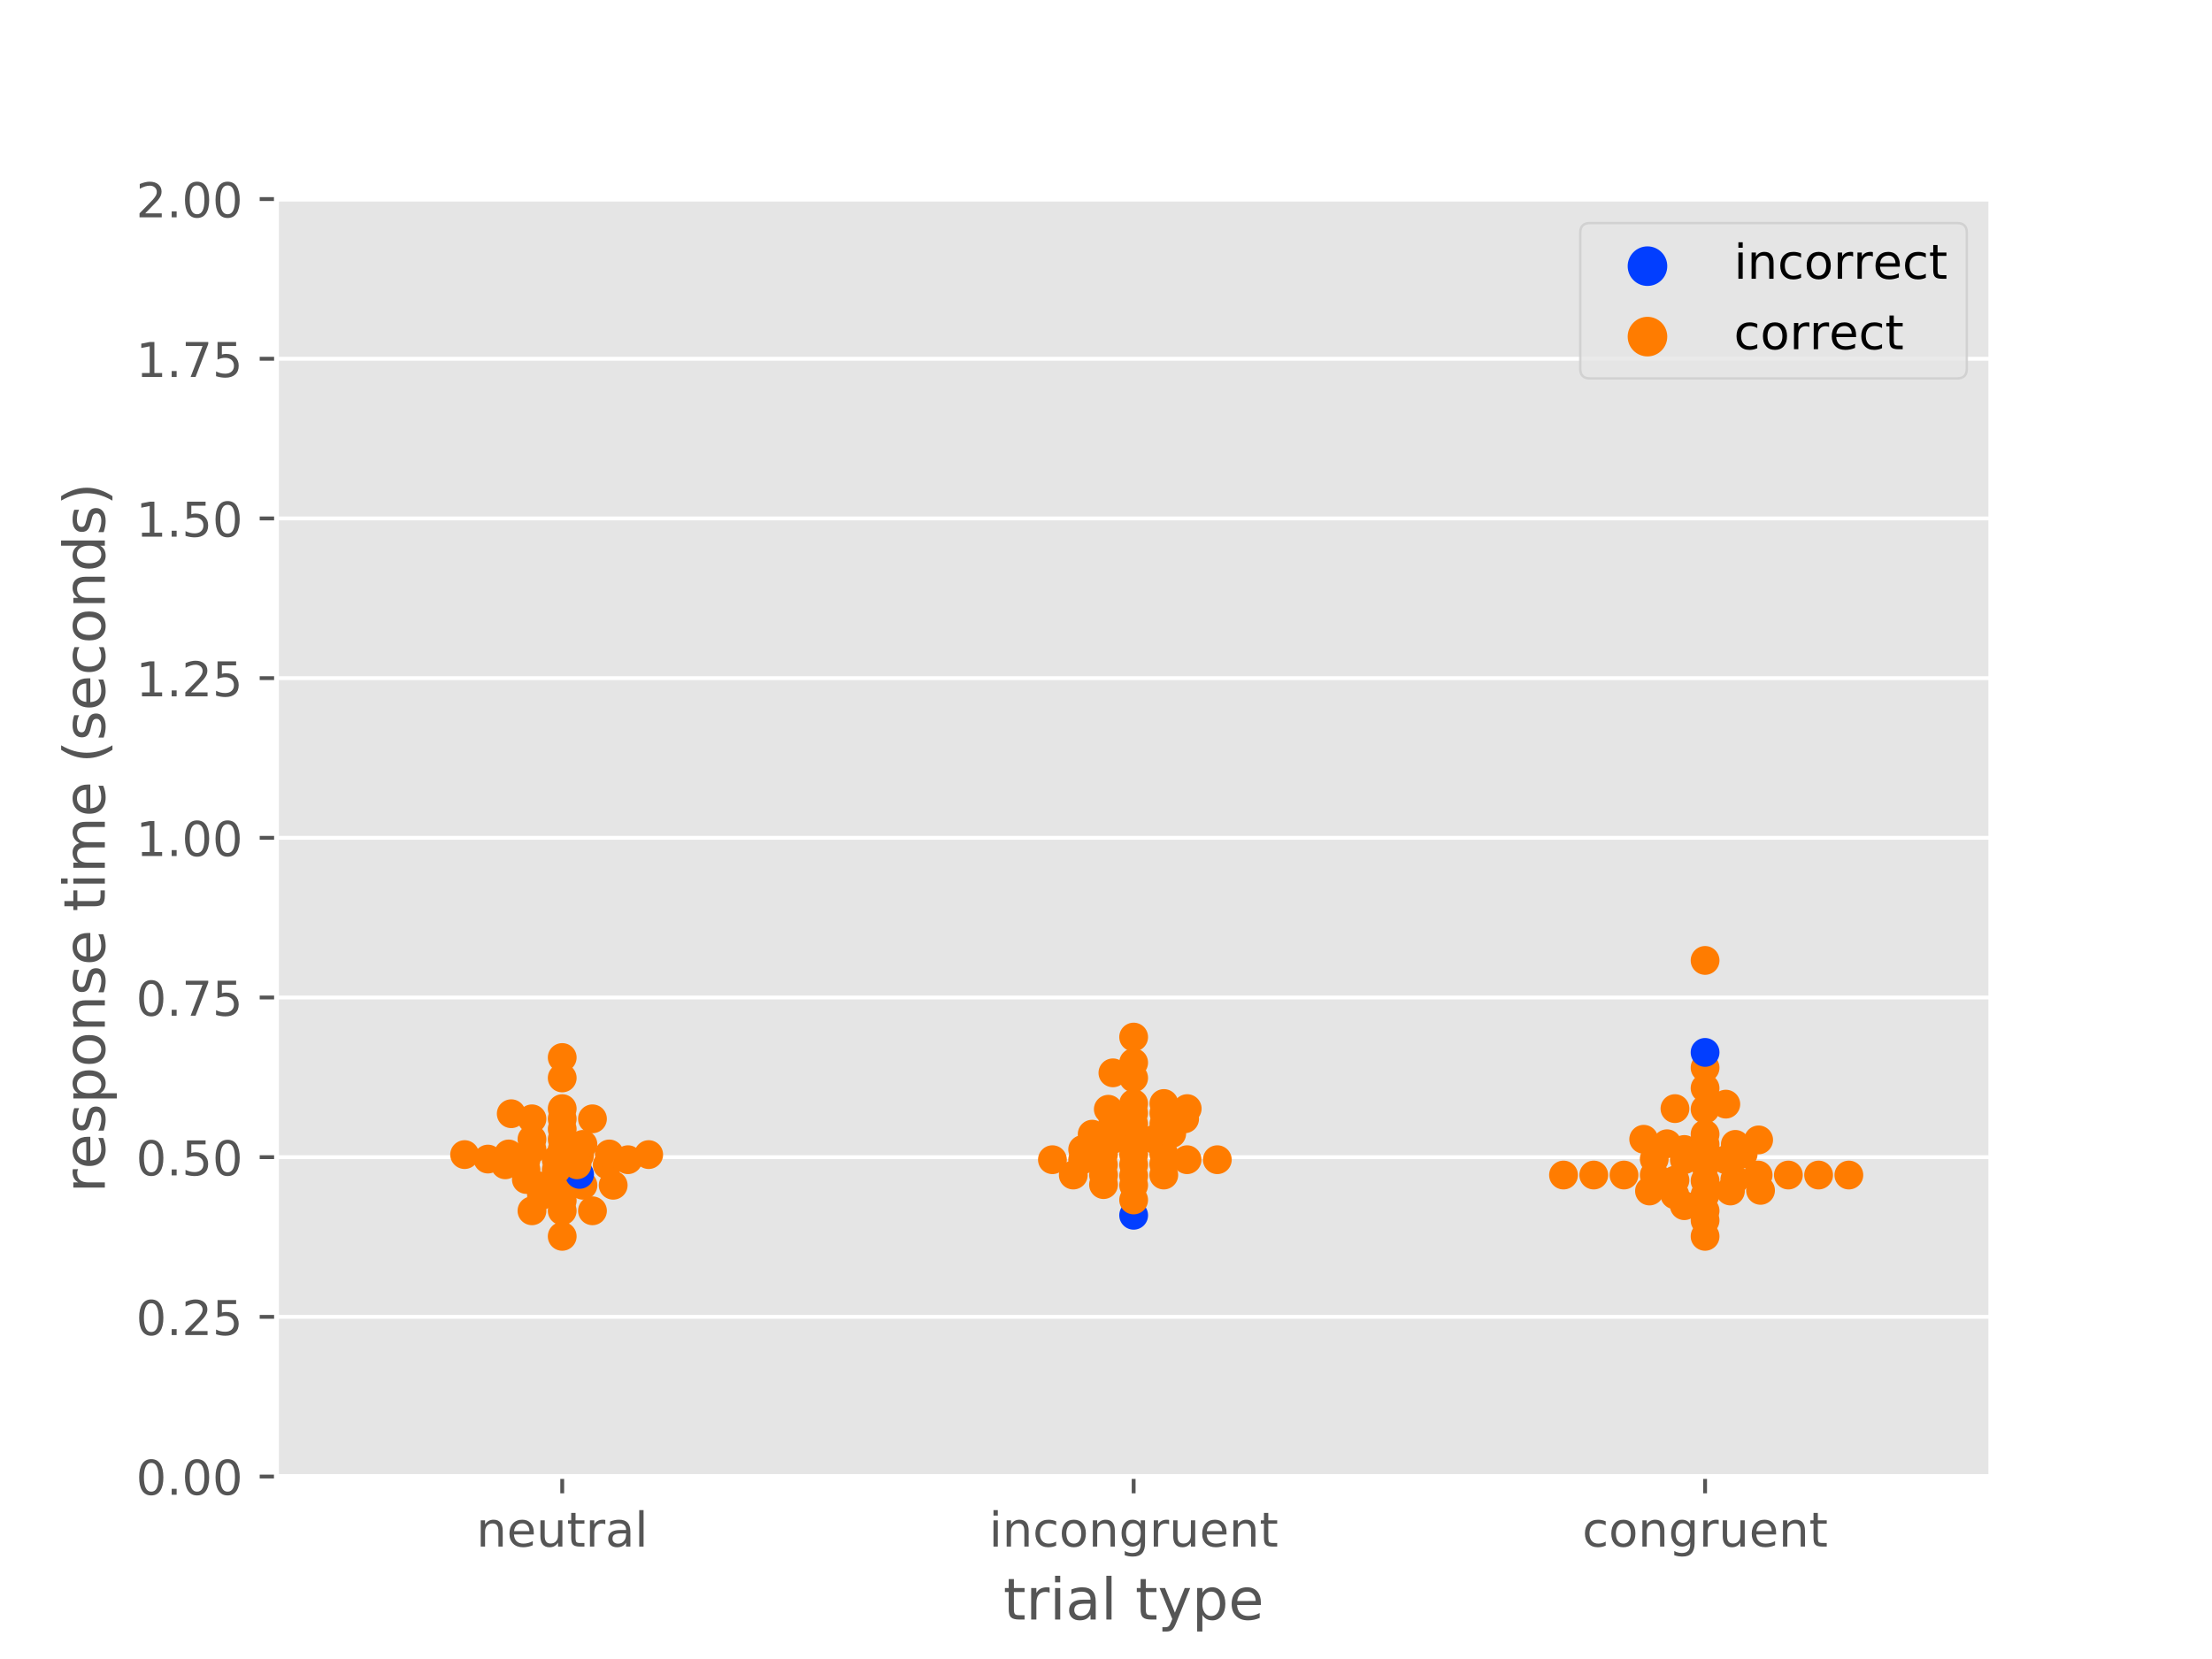 <?xml version="1.0" encoding="utf-8" standalone="no"?>
<!DOCTYPE svg PUBLIC "-//W3C//DTD SVG 1.1//EN"
  "http://www.w3.org/Graphics/SVG/1.1/DTD/svg11.dtd">
<!-- Created with matplotlib (https://matplotlib.org/) -->
<svg height="345.6pt" version="1.1" viewBox="0 0 460.8 345.6" width="460.8pt" xmlns="http://www.w3.org/2000/svg" xmlns:xlink="http://www.w3.org/1999/xlink">
 <defs>
  <style type="text/css">
*{stroke-linecap:butt;stroke-linejoin:round;}
  </style>
 </defs>
 <g id="figure_1">
  <g id="patch_1">
   <path d="M 0 345.6 
L 460.8 345.6 
L 460.8 0 
L 0 0 
z
" style="fill:#ffffff;"/>
  </g>
  <g id="axes_1">
   <g id="patch_2">
    <path d="M 57.6 307.584 
L 414.72 307.584 
L 414.72 41.472 
L 57.6 41.472 
z
" style="fill:#e5e5e5;"/>
   </g>
   <g id="matplotlib.axis_1">
    <g id="xtick_1">
     <g id="line2d_1">
      <defs>
       <path d="M 0 0 
L 0 3.5 
" id="m0bc8330833" style="stroke:#555555;stroke-width:0.8;"/>
      </defs>
      <g>
       <use style="fill:#555555;stroke:#555555;stroke-width:0.8;" x="117.12" xlink:href="#m0bc8330833" y="307.584"/>
      </g>
     </g>
     <g id="text_1">
      <!-- neutral -->
      <defs>
       <path d="M 54.891 33.016 
L 54.891 0 
L 45.906 0 
L 45.906 32.719 
Q 45.906 40.484 42.875 44.328 
Q 39.844 48.188 33.797 48.188 
Q 26.516 48.188 22.312 43.547 
Q 18.109 38.922 18.109 30.906 
L 18.109 0 
L 9.078 0 
L 9.078 54.688 
L 18.109 54.688 
L 18.109 46.188 
Q 21.344 51.125 25.703 53.562 
Q 30.078 56 35.797 56 
Q 45.219 56 50.047 50.172 
Q 54.891 44.344 54.891 33.016 
z
" id="DejaVuSans-110"/>
       <path d="M 56.203 29.594 
L 56.203 25.203 
L 14.891 25.203 
Q 15.484 15.922 20.484 11.062 
Q 25.484 6.203 34.422 6.203 
Q 39.594 6.203 44.453 7.469 
Q 49.312 8.734 54.109 11.281 
L 54.109 2.781 
Q 49.266 0.734 44.188 -0.344 
Q 39.109 -1.422 33.891 -1.422 
Q 20.797 -1.422 13.156 6.188 
Q 5.516 13.812 5.516 26.812 
Q 5.516 40.234 12.766 48.109 
Q 20.016 56 32.328 56 
Q 43.359 56 49.781 48.891 
Q 56.203 41.797 56.203 29.594 
z
M 47.219 32.234 
Q 47.125 39.594 43.094 43.984 
Q 39.062 48.391 32.422 48.391 
Q 24.906 48.391 20.391 44.141 
Q 15.875 39.891 15.188 32.172 
z
" id="DejaVuSans-101"/>
       <path d="M 8.5 21.578 
L 8.5 54.688 
L 17.484 54.688 
L 17.484 21.922 
Q 17.484 14.156 20.5 10.266 
Q 23.531 6.391 29.594 6.391 
Q 36.859 6.391 41.078 11.031 
Q 45.312 15.672 45.312 23.688 
L 45.312 54.688 
L 54.297 54.688 
L 54.297 0 
L 45.312 0 
L 45.312 8.406 
Q 42.047 3.422 37.719 1 
Q 33.406 -1.422 27.688 -1.422 
Q 18.266 -1.422 13.375 4.438 
Q 8.5 10.297 8.5 21.578 
z
M 31.109 56 
z
" id="DejaVuSans-117"/>
       <path d="M 18.312 70.219 
L 18.312 54.688 
L 36.812 54.688 
L 36.812 47.703 
L 18.312 47.703 
L 18.312 18.016 
Q 18.312 11.328 20.141 9.422 
Q 21.969 7.516 27.594 7.516 
L 36.812 7.516 
L 36.812 0 
L 27.594 0 
Q 17.188 0 13.234 3.875 
Q 9.281 7.766 9.281 18.016 
L 9.281 47.703 
L 2.688 47.703 
L 2.688 54.688 
L 9.281 54.688 
L 9.281 70.219 
z
" id="DejaVuSans-116"/>
       <path d="M 41.109 46.297 
Q 39.594 47.172 37.812 47.578 
Q 36.031 48 33.891 48 
Q 26.266 48 22.188 43.047 
Q 18.109 38.094 18.109 28.812 
L 18.109 0 
L 9.078 0 
L 9.078 54.688 
L 18.109 54.688 
L 18.109 46.188 
Q 20.953 51.172 25.484 53.578 
Q 30.031 56 36.531 56 
Q 37.453 56 38.578 55.875 
Q 39.703 55.766 41.062 55.516 
z
" id="DejaVuSans-114"/>
       <path d="M 34.281 27.484 
Q 23.391 27.484 19.188 25 
Q 14.984 22.516 14.984 16.5 
Q 14.984 11.719 18.141 8.906 
Q 21.297 6.109 26.703 6.109 
Q 34.188 6.109 38.703 11.406 
Q 43.219 16.703 43.219 25.484 
L 43.219 27.484 
z
M 52.203 31.203 
L 52.203 0 
L 43.219 0 
L 43.219 8.297 
Q 40.141 3.328 35.547 0.953 
Q 30.953 -1.422 24.312 -1.422 
Q 15.922 -1.422 10.953 3.297 
Q 6 8.016 6 15.922 
Q 6 25.141 12.172 29.828 
Q 18.359 34.516 30.609 34.516 
L 43.219 34.516 
L 43.219 35.406 
Q 43.219 41.609 39.141 45 
Q 35.062 48.391 27.688 48.391 
Q 23 48.391 18.547 47.266 
Q 14.109 46.141 10.016 43.891 
L 10.016 52.203 
Q 14.938 54.109 19.578 55.047 
Q 24.219 56 28.609 56 
Q 40.484 56 46.344 49.844 
Q 52.203 43.703 52.203 31.203 
z
" id="DejaVuSans-97"/>
       <path d="M 9.422 75.984 
L 18.406 75.984 
L 18.406 0 
L 9.422 0 
z
" id="DejaVuSans-108"/>
      </defs>
      <g style="fill:#555555;" transform="translate(99.237 322.182)scale(0.1 -0.1)">
       <use xlink:href="#DejaVuSans-110"/>
       <use x="63.379" xlink:href="#DejaVuSans-101"/>
       <use x="124.902" xlink:href="#DejaVuSans-117"/>
       <use x="188.281" xlink:href="#DejaVuSans-116"/>
       <use x="227.49" xlink:href="#DejaVuSans-114"/>
       <use x="268.604" xlink:href="#DejaVuSans-97"/>
       <use x="329.883" xlink:href="#DejaVuSans-108"/>
      </g>
     </g>
    </g>
    <g id="xtick_2">
     <g id="line2d_2">
      <g>
       <use style="fill:#555555;stroke:#555555;stroke-width:0.8;" x="236.16" xlink:href="#m0bc8330833" y="307.584"/>
      </g>
     </g>
     <g id="text_2">
      <!-- incongruent -->
      <defs>
       <path d="M 9.422 54.688 
L 18.406 54.688 
L 18.406 0 
L 9.422 0 
z
M 9.422 75.984 
L 18.406 75.984 
L 18.406 64.594 
L 9.422 64.594 
z
" id="DejaVuSans-105"/>
       <path d="M 48.781 52.594 
L 48.781 44.188 
Q 44.969 46.297 41.141 47.344 
Q 37.312 48.391 33.406 48.391 
Q 24.656 48.391 19.812 42.844 
Q 14.984 37.312 14.984 27.297 
Q 14.984 17.281 19.812 11.734 
Q 24.656 6.203 33.406 6.203 
Q 37.312 6.203 41.141 7.25 
Q 44.969 8.297 48.781 10.406 
L 48.781 2.094 
Q 45.016 0.344 40.984 -0.531 
Q 36.969 -1.422 32.422 -1.422 
Q 20.062 -1.422 12.781 6.344 
Q 5.516 14.109 5.516 27.297 
Q 5.516 40.672 12.859 48.328 
Q 20.219 56 33.016 56 
Q 37.156 56 41.109 55.141 
Q 45.062 54.297 48.781 52.594 
z
" id="DejaVuSans-99"/>
       <path d="M 30.609 48.391 
Q 23.391 48.391 19.188 42.75 
Q 14.984 37.109 14.984 27.297 
Q 14.984 17.484 19.156 11.844 
Q 23.344 6.203 30.609 6.203 
Q 37.797 6.203 41.984 11.859 
Q 46.188 17.531 46.188 27.297 
Q 46.188 37.016 41.984 42.703 
Q 37.797 48.391 30.609 48.391 
z
M 30.609 56 
Q 42.328 56 49.016 48.375 
Q 55.719 40.766 55.719 27.297 
Q 55.719 13.875 49.016 6.219 
Q 42.328 -1.422 30.609 -1.422 
Q 18.844 -1.422 12.172 6.219 
Q 5.516 13.875 5.516 27.297 
Q 5.516 40.766 12.172 48.375 
Q 18.844 56 30.609 56 
z
" id="DejaVuSans-111"/>
       <path d="M 45.406 27.984 
Q 45.406 37.75 41.375 43.109 
Q 37.359 48.484 30.078 48.484 
Q 22.859 48.484 18.828 43.109 
Q 14.797 37.75 14.797 27.984 
Q 14.797 18.266 18.828 12.891 
Q 22.859 7.516 30.078 7.516 
Q 37.359 7.516 41.375 12.891 
Q 45.406 18.266 45.406 27.984 
z
M 54.391 6.781 
Q 54.391 -7.172 48.188 -13.984 
Q 42 -20.797 29.203 -20.797 
Q 24.469 -20.797 20.266 -20.094 
Q 16.062 -19.391 12.109 -17.922 
L 12.109 -9.188 
Q 16.062 -11.328 19.922 -12.344 
Q 23.781 -13.375 27.781 -13.375 
Q 36.625 -13.375 41.016 -8.766 
Q 45.406 -4.156 45.406 5.172 
L 45.406 9.625 
Q 42.625 4.781 38.281 2.391 
Q 33.938 0 27.875 0 
Q 17.828 0 11.672 7.656 
Q 5.516 15.328 5.516 27.984 
Q 5.516 40.672 11.672 48.328 
Q 17.828 56 27.875 56 
Q 33.938 56 38.281 53.609 
Q 42.625 51.219 45.406 46.391 
L 45.406 54.688 
L 54.391 54.688 
z
" id="DejaVuSans-103"/>
      </defs>
      <g style="fill:#555555;" transform="translate(206.021 322.182)scale(0.1 -0.1)">
       <use xlink:href="#DejaVuSans-105"/>
       <use x="27.783" xlink:href="#DejaVuSans-110"/>
       <use x="91.162" xlink:href="#DejaVuSans-99"/>
       <use x="146.143" xlink:href="#DejaVuSans-111"/>
       <use x="207.324" xlink:href="#DejaVuSans-110"/>
       <use x="270.703" xlink:href="#DejaVuSans-103"/>
       <use x="334.18" xlink:href="#DejaVuSans-114"/>
       <use x="375.293" xlink:href="#DejaVuSans-117"/>
       <use x="438.672" xlink:href="#DejaVuSans-101"/>
       <use x="500.195" xlink:href="#DejaVuSans-110"/>
       <use x="563.574" xlink:href="#DejaVuSans-116"/>
      </g>
     </g>
    </g>
    <g id="xtick_3">
     <g id="line2d_3">
      <g>
       <use style="fill:#555555;stroke:#555555;stroke-width:0.8;" x="355.2" xlink:href="#m0bc8330833" y="307.584"/>
      </g>
     </g>
     <g id="text_3">
      <!-- congruent -->
      <g style="fill:#555555;" transform="translate(329.619 322.182)scale(0.1 -0.1)">
       <use xlink:href="#DejaVuSans-99"/>
       <use x="54.98" xlink:href="#DejaVuSans-111"/>
       <use x="116.162" xlink:href="#DejaVuSans-110"/>
       <use x="179.541" xlink:href="#DejaVuSans-103"/>
       <use x="243.018" xlink:href="#DejaVuSans-114"/>
       <use x="284.131" xlink:href="#DejaVuSans-117"/>
       <use x="347.51" xlink:href="#DejaVuSans-101"/>
       <use x="409.033" xlink:href="#DejaVuSans-110"/>
       <use x="472.412" xlink:href="#DejaVuSans-116"/>
      </g>
     </g>
    </g>
    <g id="text_4">
     <!-- trial type -->
     <defs>
      <path id="DejaVuSans-32"/>
      <path d="M 32.172 -5.078 
Q 28.375 -14.844 24.75 -17.812 
Q 21.141 -20.797 15.094 -20.797 
L 7.906 -20.797 
L 7.906 -13.281 
L 13.188 -13.281 
Q 16.891 -13.281 18.938 -11.516 
Q 21 -9.766 23.484 -3.219 
L 25.094 0.875 
L 2.984 54.688 
L 12.5 54.688 
L 29.594 11.922 
L 46.688 54.688 
L 56.203 54.688 
z
" id="DejaVuSans-121"/>
      <path d="M 18.109 8.203 
L 18.109 -20.797 
L 9.078 -20.797 
L 9.078 54.688 
L 18.109 54.688 
L 18.109 46.391 
Q 20.953 51.266 25.266 53.625 
Q 29.594 56 35.594 56 
Q 45.562 56 51.781 48.094 
Q 58.016 40.188 58.016 27.297 
Q 58.016 14.406 51.781 6.484 
Q 45.562 -1.422 35.594 -1.422 
Q 29.594 -1.422 25.266 0.953 
Q 20.953 3.328 18.109 8.203 
z
M 48.688 27.297 
Q 48.688 37.203 44.609 42.844 
Q 40.531 48.484 33.406 48.484 
Q 26.266 48.484 22.188 42.844 
Q 18.109 37.203 18.109 27.297 
Q 18.109 17.391 22.188 11.75 
Q 26.266 6.109 33.406 6.109 
Q 40.531 6.109 44.609 11.75 
Q 48.688 17.391 48.688 27.297 
z
" id="DejaVuSans-112"/>
     </defs>
     <g style="fill:#555555;" transform="translate(209.019 337.38)scale(0.12 -0.12)">
      <use xlink:href="#DejaVuSans-116"/>
      <use x="39.209" xlink:href="#DejaVuSans-114"/>
      <use x="80.322" xlink:href="#DejaVuSans-105"/>
      <use x="108.105" xlink:href="#DejaVuSans-97"/>
      <use x="169.385" xlink:href="#DejaVuSans-108"/>
      <use x="197.168" xlink:href="#DejaVuSans-32"/>
      <use x="228.955" xlink:href="#DejaVuSans-116"/>
      <use x="268.164" xlink:href="#DejaVuSans-121"/>
      <use x="327.344" xlink:href="#DejaVuSans-112"/>
      <use x="390.82" xlink:href="#DejaVuSans-101"/>
     </g>
    </g>
   </g>
   <g id="matplotlib.axis_2">
    <g id="ytick_1">
     <g id="line2d_4">
      <path clip-path="url(#p2945f1baa9)" d="M 57.6 307.584 
L 414.72 307.584 
" style="fill:none;stroke:#ffffff;stroke-linecap:square;stroke-width:0.8;"/>
     </g>
     <g id="line2d_5">
      <defs>
       <path d="M 0 0 
L -3.5 0 
" id="m23e8c5e121" style="stroke:#555555;stroke-width:0.8;"/>
      </defs>
      <g>
       <use style="fill:#555555;stroke:#555555;stroke-width:0.8;" x="57.6" xlink:href="#m23e8c5e121" y="307.584"/>
      </g>
     </g>
     <g id="text_5">
      <!-- 0.00 -->
      <defs>
       <path d="M 31.781 66.406 
Q 24.172 66.406 20.328 58.906 
Q 16.5 51.422 16.5 36.375 
Q 16.5 21.391 20.328 13.891 
Q 24.172 6.391 31.781 6.391 
Q 39.453 6.391 43.281 13.891 
Q 47.125 21.391 47.125 36.375 
Q 47.125 51.422 43.281 58.906 
Q 39.453 66.406 31.781 66.406 
z
M 31.781 74.219 
Q 44.047 74.219 50.516 64.516 
Q 56.984 54.828 56.984 36.375 
Q 56.984 17.969 50.516 8.266 
Q 44.047 -1.422 31.781 -1.422 
Q 19.531 -1.422 13.062 8.266 
Q 6.594 17.969 6.594 36.375 
Q 6.594 54.828 13.062 64.516 
Q 19.531 74.219 31.781 74.219 
z
" id="DejaVuSans-48"/>
       <path d="M 10.688 12.406 
L 21 12.406 
L 21 0 
L 10.688 0 
z
" id="DejaVuSans-46"/>
      </defs>
      <g style="fill:#555555;" transform="translate(28.334 311.383)scale(0.1 -0.1)">
       <use xlink:href="#DejaVuSans-48"/>
       <use x="63.623" xlink:href="#DejaVuSans-46"/>
       <use x="95.41" xlink:href="#DejaVuSans-48"/>
       <use x="159.033" xlink:href="#DejaVuSans-48"/>
      </g>
     </g>
    </g>
    <g id="ytick_2">
     <g id="line2d_6">
      <path clip-path="url(#p2945f1baa9)" d="M 57.6 274.32 
L 414.72 274.32 
" style="fill:none;stroke:#ffffff;stroke-linecap:square;stroke-width:0.8;"/>
     </g>
     <g id="line2d_7">
      <g>
       <use style="fill:#555555;stroke:#555555;stroke-width:0.8;" x="57.6" xlink:href="#m23e8c5e121" y="274.32"/>
      </g>
     </g>
     <g id="text_6">
      <!-- 0.25 -->
      <defs>
       <path d="M 19.188 8.297 
L 53.609 8.297 
L 53.609 0 
L 7.328 0 
L 7.328 8.297 
Q 12.938 14.109 22.625 23.891 
Q 32.328 33.688 34.812 36.531 
Q 39.547 41.844 41.422 45.531 
Q 43.312 49.219 43.312 52.781 
Q 43.312 58.594 39.234 62.25 
Q 35.156 65.922 28.609 65.922 
Q 23.969 65.922 18.812 64.312 
Q 13.672 62.703 7.812 59.422 
L 7.812 69.391 
Q 13.766 71.781 18.938 73 
Q 24.125 74.219 28.422 74.219 
Q 39.75 74.219 46.484 68.547 
Q 53.219 62.891 53.219 53.422 
Q 53.219 48.922 51.531 44.891 
Q 49.859 40.875 45.406 35.406 
Q 44.188 33.984 37.641 27.219 
Q 31.109 20.453 19.188 8.297 
z
" id="DejaVuSans-50"/>
       <path d="M 10.797 72.906 
L 49.516 72.906 
L 49.516 64.594 
L 19.828 64.594 
L 19.828 46.734 
Q 21.969 47.469 24.109 47.828 
Q 26.266 48.188 28.422 48.188 
Q 40.625 48.188 47.75 41.5 
Q 54.891 34.812 54.891 23.391 
Q 54.891 11.625 47.562 5.094 
Q 40.234 -1.422 26.906 -1.422 
Q 22.312 -1.422 17.547 -0.641 
Q 12.797 0.141 7.719 1.703 
L 7.719 11.625 
Q 12.109 9.234 16.797 8.062 
Q 21.484 6.891 26.703 6.891 
Q 35.156 6.891 40.078 11.328 
Q 45.016 15.766 45.016 23.391 
Q 45.016 31 40.078 35.438 
Q 35.156 39.891 26.703 39.891 
Q 22.75 39.891 18.812 39.016 
Q 14.891 38.141 10.797 36.281 
z
" id="DejaVuSans-53"/>
      </defs>
      <g style="fill:#555555;" transform="translate(28.334 278.119)scale(0.1 -0.1)">
       <use xlink:href="#DejaVuSans-48"/>
       <use x="63.623" xlink:href="#DejaVuSans-46"/>
       <use x="95.41" xlink:href="#DejaVuSans-50"/>
       <use x="159.033" xlink:href="#DejaVuSans-53"/>
      </g>
     </g>
    </g>
    <g id="ytick_3">
     <g id="line2d_8">
      <path clip-path="url(#p2945f1baa9)" d="M 57.6 241.056 
L 414.72 241.056 
" style="fill:none;stroke:#ffffff;stroke-linecap:square;stroke-width:0.8;"/>
     </g>
     <g id="line2d_9">
      <g>
       <use style="fill:#555555;stroke:#555555;stroke-width:0.8;" x="57.6" xlink:href="#m23e8c5e121" y="241.056"/>
      </g>
     </g>
     <g id="text_7">
      <!-- 0.50 -->
      <g style="fill:#555555;" transform="translate(28.334 244.855)scale(0.1 -0.1)">
       <use xlink:href="#DejaVuSans-48"/>
       <use x="63.623" xlink:href="#DejaVuSans-46"/>
       <use x="95.41" xlink:href="#DejaVuSans-53"/>
       <use x="159.033" xlink:href="#DejaVuSans-48"/>
      </g>
     </g>
    </g>
    <g id="ytick_4">
     <g id="line2d_10">
      <path clip-path="url(#p2945f1baa9)" d="M 57.6 207.792 
L 414.72 207.792 
" style="fill:none;stroke:#ffffff;stroke-linecap:square;stroke-width:0.8;"/>
     </g>
     <g id="line2d_11">
      <g>
       <use style="fill:#555555;stroke:#555555;stroke-width:0.8;" x="57.6" xlink:href="#m23e8c5e121" y="207.792"/>
      </g>
     </g>
     <g id="text_8">
      <!-- 0.75 -->
      <defs>
       <path d="M 8.203 72.906 
L 55.078 72.906 
L 55.078 68.703 
L 28.609 0 
L 18.312 0 
L 43.219 64.594 
L 8.203 64.594 
z
" id="DejaVuSans-55"/>
      </defs>
      <g style="fill:#555555;" transform="translate(28.334 211.591)scale(0.1 -0.1)">
       <use xlink:href="#DejaVuSans-48"/>
       <use x="63.623" xlink:href="#DejaVuSans-46"/>
       <use x="95.41" xlink:href="#DejaVuSans-55"/>
       <use x="159.033" xlink:href="#DejaVuSans-53"/>
      </g>
     </g>
    </g>
    <g id="ytick_5">
     <g id="line2d_12">
      <path clip-path="url(#p2945f1baa9)" d="M 57.6 174.528 
L 414.72 174.528 
" style="fill:none;stroke:#ffffff;stroke-linecap:square;stroke-width:0.8;"/>
     </g>
     <g id="line2d_13">
      <g>
       <use style="fill:#555555;stroke:#555555;stroke-width:0.8;" x="57.6" xlink:href="#m23e8c5e121" y="174.528"/>
      </g>
     </g>
     <g id="text_9">
      <!-- 1.00 -->
      <defs>
       <path d="M 12.406 8.297 
L 28.516 8.297 
L 28.516 63.922 
L 10.984 60.406 
L 10.984 69.391 
L 28.422 72.906 
L 38.281 72.906 
L 38.281 8.297 
L 54.391 8.297 
L 54.391 0 
L 12.406 0 
z
" id="DejaVuSans-49"/>
      </defs>
      <g style="fill:#555555;" transform="translate(28.334 178.327)scale(0.1 -0.1)">
       <use xlink:href="#DejaVuSans-49"/>
       <use x="63.623" xlink:href="#DejaVuSans-46"/>
       <use x="95.41" xlink:href="#DejaVuSans-48"/>
       <use x="159.033" xlink:href="#DejaVuSans-48"/>
      </g>
     </g>
    </g>
    <g id="ytick_6">
     <g id="line2d_14">
      <path clip-path="url(#p2945f1baa9)" d="M 57.6 141.264 
L 414.72 141.264 
" style="fill:none;stroke:#ffffff;stroke-linecap:square;stroke-width:0.8;"/>
     </g>
     <g id="line2d_15">
      <g>
       <use style="fill:#555555;stroke:#555555;stroke-width:0.8;" x="57.6" xlink:href="#m23e8c5e121" y="141.264"/>
      </g>
     </g>
     <g id="text_10">
      <!-- 1.25 -->
      <g style="fill:#555555;" transform="translate(28.334 145.063)scale(0.1 -0.1)">
       <use xlink:href="#DejaVuSans-49"/>
       <use x="63.623" xlink:href="#DejaVuSans-46"/>
       <use x="95.41" xlink:href="#DejaVuSans-50"/>
       <use x="159.033" xlink:href="#DejaVuSans-53"/>
      </g>
     </g>
    </g>
    <g id="ytick_7">
     <g id="line2d_16">
      <path clip-path="url(#p2945f1baa9)" d="M 57.6 108 
L 414.72 108 
" style="fill:none;stroke:#ffffff;stroke-linecap:square;stroke-width:0.8;"/>
     </g>
     <g id="line2d_17">
      <g>
       <use style="fill:#555555;stroke:#555555;stroke-width:0.8;" x="57.6" xlink:href="#m23e8c5e121" y="108"/>
      </g>
     </g>
     <g id="text_11">
      <!-- 1.50 -->
      <g style="fill:#555555;" transform="translate(28.334 111.799)scale(0.1 -0.1)">
       <use xlink:href="#DejaVuSans-49"/>
       <use x="63.623" xlink:href="#DejaVuSans-46"/>
       <use x="95.41" xlink:href="#DejaVuSans-53"/>
       <use x="159.033" xlink:href="#DejaVuSans-48"/>
      </g>
     </g>
    </g>
    <g id="ytick_8">
     <g id="line2d_18">
      <path clip-path="url(#p2945f1baa9)" d="M 57.6 74.736 
L 414.72 74.736 
" style="fill:none;stroke:#ffffff;stroke-linecap:square;stroke-width:0.8;"/>
     </g>
     <g id="line2d_19">
      <g>
       <use style="fill:#555555;stroke:#555555;stroke-width:0.8;" x="57.6" xlink:href="#m23e8c5e121" y="74.736"/>
      </g>
     </g>
     <g id="text_12">
      <!-- 1.75 -->
      <g style="fill:#555555;" transform="translate(28.334 78.535)scale(0.1 -0.1)">
       <use xlink:href="#DejaVuSans-49"/>
       <use x="63.623" xlink:href="#DejaVuSans-46"/>
       <use x="95.41" xlink:href="#DejaVuSans-55"/>
       <use x="159.033" xlink:href="#DejaVuSans-53"/>
      </g>
     </g>
    </g>
    <g id="ytick_9">
     <g id="line2d_20">
      <path clip-path="url(#p2945f1baa9)" d="M 57.6 41.472 
L 414.72 41.472 
" style="fill:none;stroke:#ffffff;stroke-linecap:square;stroke-width:0.8;"/>
     </g>
     <g id="line2d_21">
      <g>
       <use style="fill:#555555;stroke:#555555;stroke-width:0.8;" x="57.6" xlink:href="#m23e8c5e121" y="41.472"/>
      </g>
     </g>
     <g id="text_13">
      <!-- 2.00 -->
      <g style="fill:#555555;" transform="translate(28.334 45.271)scale(0.1 -0.1)">
       <use xlink:href="#DejaVuSans-50"/>
       <use x="63.623" xlink:href="#DejaVuSans-46"/>
       <use x="95.41" xlink:href="#DejaVuSans-48"/>
       <use x="159.033" xlink:href="#DejaVuSans-48"/>
      </g>
     </g>
    </g>
    <g id="text_14">
     <!-- response time (seconds) -->
     <defs>
      <path d="M 44.281 53.078 
L 44.281 44.578 
Q 40.484 46.531 36.375 47.5 
Q 32.281 48.484 27.875 48.484 
Q 21.188 48.484 17.844 46.438 
Q 14.5 44.391 14.5 40.281 
Q 14.5 37.156 16.891 35.375 
Q 19.281 33.594 26.516 31.984 
L 29.594 31.297 
Q 39.156 29.25 43.188 25.516 
Q 47.219 21.781 47.219 15.094 
Q 47.219 7.469 41.188 3.016 
Q 35.156 -1.422 24.609 -1.422 
Q 20.219 -1.422 15.453 -0.562 
Q 10.688 0.297 5.422 2 
L 5.422 11.281 
Q 10.406 8.688 15.234 7.391 
Q 20.062 6.109 24.812 6.109 
Q 31.156 6.109 34.562 8.281 
Q 37.984 10.453 37.984 14.406 
Q 37.984 18.062 35.516 20.016 
Q 33.062 21.969 24.703 23.781 
L 21.578 24.516 
Q 13.234 26.266 9.516 29.906 
Q 5.812 33.547 5.812 39.891 
Q 5.812 47.609 11.281 51.797 
Q 16.75 56 26.812 56 
Q 31.781 56 36.172 55.266 
Q 40.578 54.547 44.281 53.078 
z
" id="DejaVuSans-115"/>
      <path d="M 52 44.188 
Q 55.375 50.25 60.062 53.125 
Q 64.75 56 71.094 56 
Q 79.641 56 84.281 50.016 
Q 88.922 44.047 88.922 33.016 
L 88.922 0 
L 79.891 0 
L 79.891 32.719 
Q 79.891 40.578 77.094 44.375 
Q 74.312 48.188 68.609 48.188 
Q 61.625 48.188 57.562 43.547 
Q 53.516 38.922 53.516 30.906 
L 53.516 0 
L 44.484 0 
L 44.484 32.719 
Q 44.484 40.625 41.703 44.406 
Q 38.922 48.188 33.109 48.188 
Q 26.219 48.188 22.156 43.531 
Q 18.109 38.875 18.109 30.906 
L 18.109 0 
L 9.078 0 
L 9.078 54.688 
L 18.109 54.688 
L 18.109 46.188 
Q 21.188 51.219 25.484 53.609 
Q 29.781 56 35.688 56 
Q 41.656 56 45.828 52.969 
Q 50 49.953 52 44.188 
z
" id="DejaVuSans-109"/>
      <path d="M 31 75.875 
Q 24.469 64.656 21.281 53.656 
Q 18.109 42.672 18.109 31.391 
Q 18.109 20.125 21.312 9.062 
Q 24.516 -2 31 -13.188 
L 23.188 -13.188 
Q 15.875 -1.703 12.234 9.375 
Q 8.594 20.453 8.594 31.391 
Q 8.594 42.281 12.203 53.312 
Q 15.828 64.359 23.188 75.875 
z
" id="DejaVuSans-40"/>
      <path d="M 45.406 46.391 
L 45.406 75.984 
L 54.391 75.984 
L 54.391 0 
L 45.406 0 
L 45.406 8.203 
Q 42.578 3.328 38.25 0.953 
Q 33.938 -1.422 27.875 -1.422 
Q 17.969 -1.422 11.734 6.484 
Q 5.516 14.406 5.516 27.297 
Q 5.516 40.188 11.734 48.094 
Q 17.969 56 27.875 56 
Q 33.938 56 38.25 53.625 
Q 42.578 51.266 45.406 46.391 
z
M 14.797 27.297 
Q 14.797 17.391 18.875 11.75 
Q 22.953 6.109 30.078 6.109 
Q 37.203 6.109 41.297 11.75 
Q 45.406 17.391 45.406 27.297 
Q 45.406 37.203 41.297 42.844 
Q 37.203 48.484 30.078 48.484 
Q 22.953 48.484 18.875 42.844 
Q 14.797 37.203 14.797 27.297 
z
" id="DejaVuSans-100"/>
      <path d="M 8.016 75.875 
L 15.828 75.875 
Q 23.141 64.359 26.781 53.312 
Q 30.422 42.281 30.422 31.391 
Q 30.422 20.453 26.781 9.375 
Q 23.141 -1.703 15.828 -13.188 
L 8.016 -13.188 
Q 14.5 -2 17.703 9.062 
Q 20.906 20.125 20.906 31.391 
Q 20.906 42.672 17.703 53.656 
Q 14.5 64.656 8.016 75.875 
z
" id="DejaVuSans-41"/>
     </defs>
     <g style="fill:#555555;" transform="translate(21.839 248.486)rotate(-90)scale(0.12 -0.12)">
      <use xlink:href="#DejaVuSans-114"/>
      <use x="41.082" xlink:href="#DejaVuSans-101"/>
      <use x="102.605" xlink:href="#DejaVuSans-115"/>
      <use x="154.705" xlink:href="#DejaVuSans-112"/>
      <use x="218.182" xlink:href="#DejaVuSans-111"/>
      <use x="279.363" xlink:href="#DejaVuSans-110"/>
      <use x="342.742" xlink:href="#DejaVuSans-115"/>
      <use x="394.842" xlink:href="#DejaVuSans-101"/>
      <use x="456.365" xlink:href="#DejaVuSans-32"/>
      <use x="488.152" xlink:href="#DejaVuSans-116"/>
      <use x="527.361" xlink:href="#DejaVuSans-105"/>
      <use x="555.145" xlink:href="#DejaVuSans-109"/>
      <use x="652.557" xlink:href="#DejaVuSans-101"/>
      <use x="714.08" xlink:href="#DejaVuSans-32"/>
      <use x="745.867" xlink:href="#DejaVuSans-40"/>
      <use x="784.881" xlink:href="#DejaVuSans-115"/>
      <use x="836.98" xlink:href="#DejaVuSans-101"/>
      <use x="898.504" xlink:href="#DejaVuSans-99"/>
      <use x="953.484" xlink:href="#DejaVuSans-111"/>
      <use x="1014.666" xlink:href="#DejaVuSans-110"/>
      <use x="1078.045" xlink:href="#DejaVuSans-100"/>
      <use x="1141.521" xlink:href="#DejaVuSans-115"/>
      <use x="1193.621" xlink:href="#DejaVuSans-41"/>
     </g>
    </g>
   </g>
   <g id="PathCollection_1"/>
   <g id="PathCollection_2"/>
   <g id="patch_3">
    <path d="M 57.6 307.584 
L 57.6 41.472 
" style="fill:none;stroke:#ffffff;stroke-linecap:square;stroke-linejoin:miter;"/>
   </g>
   <g id="patch_4">
    <path d="M 414.72 307.584 
L 414.72 41.472 
" style="fill:none;stroke:#ffffff;stroke-linecap:square;stroke-linejoin:miter;"/>
   </g>
   <g id="patch_5">
    <path d="M 57.6 307.584 
L 414.72 307.584 
" style="fill:none;stroke:#ffffff;stroke-linecap:square;stroke-linejoin:miter;"/>
   </g>
   <g id="patch_6">
    <path d="M 57.6 41.472 
L 414.72 41.472 
" style="fill:none;stroke:#ffffff;stroke-linecap:square;stroke-linejoin:miter;"/>
   </g>
   <g id="PathCollection_3">
    <defs>
     <path d="M 0 3 
C 0.796 3 1.559 2.684 2.121 2.121 
C 2.684 1.559 3 0.796 3 0 
C 3 -0.796 2.684 -1.559 2.121 -2.121 
C 1.559 -2.684 0.796 -3 0 -3 
C -0.796 -3 -1.559 -2.684 -2.121 -2.121 
C -2.684 -1.559 -3 -0.796 -3 0 
C -3 0.796 -2.684 1.559 -2.121 2.121 
C -1.559 2.684 -0.796 3 0 3 
z
" id="C0_0_a1bd2a0010"/>
    </defs>
    <g clip-path="url(#p2945f1baa9)">
     <use style="fill:#ff7c00;" x="117.12" xlink:href="#C0_0_a1bd2a0010" y="257.555"/>
    </g>
    <g clip-path="url(#p2945f1baa9)">
     <use style="fill:#ff7c00;" x="117.12" xlink:href="#C0_0_a1bd2a0010" y="252.233"/>
    </g>
    <g clip-path="url(#p2945f1baa9)">
     <use style="fill:#ff7c00;" x="110.82" xlink:href="#C0_0_a1bd2a0010" y="252.233"/>
    </g>
    <g clip-path="url(#p2945f1baa9)">
     <use style="fill:#ff7c00;" x="123.42" xlink:href="#C0_0_a1bd2a0010" y="252.233"/>
    </g>
    <g clip-path="url(#p2945f1baa9)">
     <use style="fill:#ff7c00;" x="117.12" xlink:href="#C0_0_a1bd2a0010" y="250.104"/>
    </g>
    <g clip-path="url(#p2945f1baa9)">
     <use style="fill:#ff7c00;" x="112.802" xlink:href="#C0_0_a1bd2a0010" y="249.039"/>
    </g>
    <g clip-path="url(#p2945f1baa9)">
     <use style="fill:#ff7c00;" x="117.12" xlink:href="#C0_0_a1bd2a0010" y="247.975"/>
    </g>
    <g clip-path="url(#p2945f1baa9)">
     <use style="fill:#ff7c00;" x="112.264" xlink:href="#C0_0_a1bd2a0010" y="247.044"/>
    </g>
    <g clip-path="url(#p2945f1baa9)">
     <use style="fill:#ff7c00;" x="121.438" xlink:href="#C0_0_a1bd2a0010" y="246.91"/>
    </g>
    <g clip-path="url(#p2945f1baa9)">
     <use style="fill:#ff7c00;" x="127.738" xlink:href="#C0_0_a1bd2a0010" y="246.91"/>
    </g>
    <g clip-path="url(#p2945f1baa9)">
     <use style="fill:#ff7c00;" x="117.12" xlink:href="#C0_0_a1bd2a0010" y="245.846"/>
    </g>
    <g clip-path="url(#p2945f1baa9)">
     <use style="fill:#ff7c00;" x="109.654" xlink:href="#C0_0_a1bd2a0010" y="245.713"/>
    </g>
    <g clip-path="url(#p2945f1baa9)">
     <use style="fill:#023eff;" x="120.734" xlink:href="#C0_0_a1bd2a0010" y="244.649"/>
    </g>
    <g clip-path="url(#p2945f1baa9)">
     <use style="fill:#ff7c00;" x="115.878" xlink:href="#C0_0_a1bd2a0010" y="243.717"/>
    </g>
    <g clip-path="url(#p2945f1baa9)">
     <use style="fill:#ff7c00;" x="109.578" xlink:href="#C0_0_a1bd2a0010" y="243.717"/>
    </g>
    <g clip-path="url(#p2945f1baa9)">
     <use style="fill:#ff7c00;" x="120.196" xlink:href="#C0_0_a1bd2a0010" y="242.653"/>
    </g>
    <g clip-path="url(#p2945f1baa9)">
     <use style="fill:#ff7c00;" x="126.496" xlink:href="#C0_0_a1bd2a0010" y="242.653"/>
    </g>
    <g clip-path="url(#p2945f1baa9)">
     <use style="fill:#ff7c00;" x="105.259" xlink:href="#C0_0_a1bd2a0010" y="242.653"/>
    </g>
    <g clip-path="url(#p2945f1baa9)">
     <use style="fill:#ff7c00;" x="115.878" xlink:href="#C0_0_a1bd2a0010" y="241.588"/>
    </g>
    <g clip-path="url(#p2945f1baa9)">
     <use style="fill:#ff7c00;" x="109.578" xlink:href="#C0_0_a1bd2a0010" y="241.588"/>
    </g>
    <g clip-path="url(#p2945f1baa9)">
     <use style="fill:#ff7c00;" x="130.814" xlink:href="#C0_0_a1bd2a0010" y="241.588"/>
    </g>
    <g clip-path="url(#p2945f1baa9)">
     <use style="fill:#ff7c00;" x="101.646" xlink:href="#C0_0_a1bd2a0010" y="241.455"/>
    </g>
    <g clip-path="url(#p2945f1baa9)">
     <use style="fill:#ff7c00;" x="120.734" xlink:href="#C0_0_a1bd2a0010" y="240.657"/>
    </g>
    <g clip-path="url(#p2945f1baa9)">
     <use style="fill:#ff7c00;" x="135.133" xlink:href="#C0_0_a1bd2a0010" y="240.524"/>
    </g>
    <g clip-path="url(#p2945f1baa9)">
     <use style="fill:#ff7c00;" x="96.79" xlink:href="#C0_0_a1bd2a0010" y="240.524"/>
    </g>
    <g clip-path="url(#p2945f1baa9)">
     <use style="fill:#ff7c00;" x="126.928" xlink:href="#C0_0_a1bd2a0010" y="240.391"/>
    </g>
    <g clip-path="url(#p2945f1baa9)">
     <use style="fill:#ff7c00;" x="105.964" xlink:href="#C0_0_a1bd2a0010" y="240.391"/>
    </g>
    <g clip-path="url(#p2945f1baa9)">
     <use style="fill:#ff7c00;" x="117.12" xlink:href="#C0_0_a1bd2a0010" y="239.459"/>
    </g>
    <g clip-path="url(#p2945f1baa9)">
     <use style="fill:#ff7c00;" x="110.82" xlink:href="#C0_0_a1bd2a0010" y="239.459"/>
    </g>
    <g clip-path="url(#p2945f1baa9)">
     <use style="fill:#ff7c00;" x="121.438" xlink:href="#C0_0_a1bd2a0010" y="238.395"/>
    </g>
    <g clip-path="url(#p2945f1baa9)">
     <use style="fill:#ff7c00;" x="117.12" xlink:href="#C0_0_a1bd2a0010" y="237.33"/>
    </g>
    <g clip-path="url(#p2945f1baa9)">
     <use style="fill:#ff7c00;" x="110.82" xlink:href="#C0_0_a1bd2a0010" y="237.33"/>
    </g>
    <g clip-path="url(#p2945f1baa9)">
     <use style="fill:#ff7c00;" x="117.12" xlink:href="#C0_0_a1bd2a0010" y="235.202"/>
    </g>
    <g clip-path="url(#p2945f1baa9)">
     <use style="fill:#ff7c00;" x="117.12" xlink:href="#C0_0_a1bd2a0010" y="233.073"/>
    </g>
    <g clip-path="url(#p2945f1baa9)">
     <use style="fill:#ff7c00;" x="110.82" xlink:href="#C0_0_a1bd2a0010" y="233.073"/>
    </g>
    <g clip-path="url(#p2945f1baa9)">
     <use style="fill:#ff7c00;" x="123.42" xlink:href="#C0_0_a1bd2a0010" y="233.073"/>
    </g>
    <g clip-path="url(#p2945f1baa9)">
     <use style="fill:#ff7c00;" x="106.502" xlink:href="#C0_0_a1bd2a0010" y="232.008"/>
    </g>
    <g clip-path="url(#p2945f1baa9)">
     <use style="fill:#ff7c00;" x="117.12" xlink:href="#C0_0_a1bd2a0010" y="230.944"/>
    </g>
    <g clip-path="url(#p2945f1baa9)">
     <use style="fill:#ff7c00;" x="117.12" xlink:href="#C0_0_a1bd2a0010" y="224.557"/>
    </g>
    <g clip-path="url(#p2945f1baa9)">
     <use style="fill:#ff7c00;" x="117.12" xlink:href="#C0_0_a1bd2a0010" y="220.299"/>
    </g>
   </g>
   <g id="PathCollection_4">
    <defs>
     <path d="M 0 3 
C 0.796 3 1.559 2.684 2.121 2.121 
C 2.684 1.559 3 0.796 3 0 
C 3 -0.796 2.684 -1.559 2.121 -2.121 
C 1.559 -2.684 0.796 -3 0 -3 
C -0.796 -3 -1.559 -2.684 -2.121 -2.121 
C -2.684 -1.559 -3 -0.796 -3 0 
C -3 0.796 -2.684 1.559 -2.121 2.121 
C -1.559 2.684 -0.796 3 0 3 
z
" id="C1_0_10888b1be5"/>
    </defs>
    <g clip-path="url(#p2945f1baa9)">
     <use style="fill:#023eff;" x="236.16" xlink:href="#C1_0_10888b1be5" y="253.164"/>
    </g>
    <g clip-path="url(#p2945f1baa9)">
     <use style="fill:#ff7c00;" x="236.16" xlink:href="#C1_0_10888b1be5" y="249.971"/>
    </g>
    <g clip-path="url(#p2945f1baa9)">
     <use style="fill:#ff7c00;" x="236.16" xlink:href="#C1_0_10888b1be5" y="246.91"/>
    </g>
    <g clip-path="url(#p2945f1baa9)">
     <use style="fill:#ff7c00;" x="229.886" xlink:href="#C1_0_10888b1be5" y="246.777"/>
    </g>
    <g clip-path="url(#p2945f1baa9)">
     <use style="fill:#ff7c00;" x="236.16" xlink:href="#C1_0_10888b1be5" y="244.915"/>
    </g>
    <g clip-path="url(#p2945f1baa9)">
     <use style="fill:#ff7c00;" x="229.886" xlink:href="#C1_0_10888b1be5" y="244.782"/>
    </g>
    <g clip-path="url(#p2945f1baa9)">
     <use style="fill:#ff7c00;" x="242.434" xlink:href="#C1_0_10888b1be5" y="244.782"/>
    </g>
    <g clip-path="url(#p2945f1baa9)">
     <use style="fill:#ff7c00;" x="223.586" xlink:href="#C1_0_10888b1be5" y="244.782"/>
    </g>
    <g clip-path="url(#p2945f1baa9)">
     <use style="fill:#ff7c00;" x="236.16" xlink:href="#C1_0_10888b1be5" y="242.653"/>
    </g>
    <g clip-path="url(#p2945f1baa9)">
     <use style="fill:#ff7c00;" x="229.86" xlink:href="#C1_0_10888b1be5" y="242.653"/>
    </g>
    <g clip-path="url(#p2945f1baa9)">
     <use style="fill:#ff7c00;" x="242.434" xlink:href="#C1_0_10888b1be5" y="242.52"/>
    </g>
    <g clip-path="url(#p2945f1baa9)">
     <use style="fill:#ff7c00;" x="225.542" xlink:href="#C1_0_10888b1be5" y="241.588"/>
    </g>
    <g clip-path="url(#p2945f1baa9)">
     <use style="fill:#ff7c00;" x="247.29" xlink:href="#C1_0_10888b1be5" y="241.588"/>
    </g>
    <g clip-path="url(#p2945f1baa9)">
     <use style="fill:#ff7c00;" x="219.242" xlink:href="#C1_0_10888b1be5" y="241.588"/>
    </g>
    <g clip-path="url(#p2945f1baa9)">
     <use style="fill:#ff7c00;" x="253.59" xlink:href="#C1_0_10888b1be5" y="241.588"/>
    </g>
    <g clip-path="url(#p2945f1baa9)">
     <use style="fill:#ff7c00;" x="236.16" xlink:href="#C1_0_10888b1be5" y="240.524"/>
    </g>
    <g clip-path="url(#p2945f1baa9)">
     <use style="fill:#ff7c00;" x="229.86" xlink:href="#C1_0_10888b1be5" y="240.524"/>
    </g>
    <g clip-path="url(#p2945f1baa9)">
     <use style="fill:#ff7c00;" x="242.434" xlink:href="#C1_0_10888b1be5" y="240.391"/>
    </g>
    <g clip-path="url(#p2945f1baa9)">
     <use style="fill:#ff7c00;" x="225.542" xlink:href="#C1_0_10888b1be5" y="239.459"/>
    </g>
    <g clip-path="url(#p2945f1baa9)">
     <use style="fill:#ff7c00;" x="236.16" xlink:href="#C1_0_10888b1be5" y="238.395"/>
    </g>
    <g clip-path="url(#p2945f1baa9)">
     <use style="fill:#ff7c00;" x="231.842" xlink:href="#C1_0_10888b1be5" y="237.33"/>
    </g>
    <g clip-path="url(#p2945f1baa9)">
     <use style="fill:#ff7c00;" x="240.478" xlink:href="#C1_0_10888b1be5" y="237.33"/>
    </g>
    <g clip-path="url(#p2945f1baa9)">
     <use style="fill:#ff7c00;" x="236.16" xlink:href="#C1_0_10888b1be5" y="236.266"/>
    </g>
    <g clip-path="url(#p2945f1baa9)">
     <use style="fill:#ff7c00;" x="227.523" xlink:href="#C1_0_10888b1be5" y="236.266"/>
    </g>
    <g clip-path="url(#p2945f1baa9)">
     <use style="fill:#ff7c00;" x="244.092" xlink:href="#C1_0_10888b1be5" y="236.133"/>
    </g>
    <g clip-path="url(#p2945f1baa9)">
     <use style="fill:#ff7c00;" x="231.842" xlink:href="#C1_0_10888b1be5" y="235.202"/>
    </g>
    <g clip-path="url(#p2945f1baa9)">
     <use style="fill:#ff7c00;" x="236.16" xlink:href="#C1_0_10888b1be5" y="234.137"/>
    </g>
    <g clip-path="url(#p2945f1baa9)">
     <use style="fill:#ff7c00;" x="242.46" xlink:href="#C1_0_10888b1be5" y="234.137"/>
    </g>
    <g clip-path="url(#p2945f1baa9)">
     <use style="fill:#ff7c00;" x="231.842" xlink:href="#C1_0_10888b1be5" y="233.073"/>
    </g>
    <g clip-path="url(#p2945f1baa9)">
     <use style="fill:#ff7c00;" x="246.778" xlink:href="#C1_0_10888b1be5" y="233.073"/>
    </g>
    <g clip-path="url(#p2945f1baa9)">
     <use style="fill:#ff7c00;" x="236.16" xlink:href="#C1_0_10888b1be5" y="231.875"/>
    </g>
    <g clip-path="url(#p2945f1baa9)">
     <use style="fill:#ff7c00;" x="242.46" xlink:href="#C1_0_10888b1be5" y="231.875"/>
    </g>
    <g clip-path="url(#p2945f1baa9)">
     <use style="fill:#ff7c00;" x="230.882" xlink:href="#C1_0_10888b1be5" y="231.077"/>
    </g>
    <g clip-path="url(#p2945f1baa9)">
     <use style="fill:#ff7c00;" x="247.316" xlink:href="#C1_0_10888b1be5" y="230.944"/>
    </g>
    <g clip-path="url(#p2945f1baa9)">
     <use style="fill:#ff7c00;" x="236.16" xlink:href="#C1_0_10888b1be5" y="229.879"/>
    </g>
    <g clip-path="url(#p2945f1baa9)">
     <use style="fill:#ff7c00;" x="242.46" xlink:href="#C1_0_10888b1be5" y="229.879"/>
    </g>
    <g clip-path="url(#p2945f1baa9)">
     <use style="fill:#ff7c00;" x="236.16" xlink:href="#C1_0_10888b1be5" y="224.557"/>
    </g>
    <g clip-path="url(#p2945f1baa9)">
     <use style="fill:#ff7c00;" x="231.842" xlink:href="#C1_0_10888b1be5" y="223.493"/>
    </g>
    <g clip-path="url(#p2945f1baa9)">
     <use style="fill:#ff7c00;" x="236.16" xlink:href="#C1_0_10888b1be5" y="221.364"/>
    </g>
    <g clip-path="url(#p2945f1baa9)">
     <use style="fill:#ff7c00;" x="236.16" xlink:href="#C1_0_10888b1be5" y="216.041"/>
    </g>
   </g>
   <g id="PathCollection_5">
    <defs>
     <path d="M 0 3 
C 0.796 3 1.559 2.684 2.121 2.121 
C 2.684 1.559 3 0.796 3 0 
C 3 -0.796 2.684 -1.559 2.121 -2.121 
C 1.559 -2.684 0.796 -3 0 -3 
C -0.796 -3 -1.559 -2.684 -2.121 -2.121 
C -2.684 -1.559 -3 -0.796 -3 0 
C -3 0.796 -2.684 1.559 -2.121 2.121 
C -1.559 2.684 -0.796 3 0 3 
z
" id="C2_0_868a3bbfcc"/>
    </defs>
    <g clip-path="url(#p2945f1baa9)">
     <use style="fill:#ff7c00;" x="355.2" xlink:href="#C2_0_868a3bbfcc" y="257.555"/>
    </g>
    <g clip-path="url(#p2945f1baa9)">
     <use style="fill:#ff7c00;" x="355.2" xlink:href="#C2_0_868a3bbfcc" y="254.229"/>
    </g>
    <g clip-path="url(#p2945f1baa9)">
     <use style="fill:#ff7c00;" x="355.2" xlink:href="#C2_0_868a3bbfcc" y="252.233"/>
    </g>
    <g clip-path="url(#p2945f1baa9)">
     <use style="fill:#ff7c00;" x="350.882" xlink:href="#C2_0_868a3bbfcc" y="251.168"/>
    </g>
    <g clip-path="url(#p2945f1baa9)">
     <use style="fill:#ff7c00;" x="355.2" xlink:href="#C2_0_868a3bbfcc" y="248.906"/>
    </g>
    <g clip-path="url(#p2945f1baa9)">
     <use style="fill:#ff7c00;" x="348.9" xlink:href="#C2_0_868a3bbfcc" y="248.906"/>
    </g>
    <g clip-path="url(#p2945f1baa9)">
     <use style="fill:#ff7c00;" x="360.478" xlink:href="#C2_0_868a3bbfcc" y="248.108"/>
    </g>
    <g clip-path="url(#p2945f1baa9)">
     <use style="fill:#ff7c00;" x="343.622" xlink:href="#C2_0_868a3bbfcc" y="248.108"/>
    </g>
    <g clip-path="url(#p2945f1baa9)">
     <use style="fill:#ff7c00;" x="366.752" xlink:href="#C2_0_868a3bbfcc" y="247.975"/>
    </g>
    <g clip-path="url(#p2945f1baa9)">
     <use style="fill:#ff7c00;" x="355.2" xlink:href="#C2_0_868a3bbfcc" y="245.979"/>
    </g>
    <g clip-path="url(#p2945f1baa9)">
     <use style="fill:#ff7c00;" x="348.926" xlink:href="#C2_0_868a3bbfcc" y="245.846"/>
    </g>
    <g clip-path="url(#p2945f1baa9)">
     <use style="fill:#ff7c00;" x="361.395" xlink:href="#C2_0_868a3bbfcc" y="245.713"/>
    </g>
    <g clip-path="url(#p2945f1baa9)">
     <use style="fill:#ff7c00;" x="344.608" xlink:href="#C2_0_868a3bbfcc" y="244.782"/>
    </g>
    <g clip-path="url(#p2945f1baa9)">
     <use style="fill:#ff7c00;" x="366.251" xlink:href="#C2_0_868a3bbfcc" y="244.782"/>
    </g>
    <g clip-path="url(#p2945f1baa9)">
     <use style="fill:#ff7c00;" x="338.308" xlink:href="#C2_0_868a3bbfcc" y="244.782"/>
    </g>
    <g clip-path="url(#p2945f1baa9)">
     <use style="fill:#ff7c00;" x="372.551" xlink:href="#C2_0_868a3bbfcc" y="244.782"/>
    </g>
    <g clip-path="url(#p2945f1baa9)">
     <use style="fill:#ff7c00;" x="332.008" xlink:href="#C2_0_868a3bbfcc" y="244.782"/>
    </g>
    <g clip-path="url(#p2945f1baa9)">
     <use style="fill:#ff7c00;" x="378.851" xlink:href="#C2_0_868a3bbfcc" y="244.782"/>
    </g>
    <g clip-path="url(#p2945f1baa9)">
     <use style="fill:#ff7c00;" x="325.708" xlink:href="#C2_0_868a3bbfcc" y="244.782"/>
    </g>
    <g clip-path="url(#p2945f1baa9)">
     <use style="fill:#ff7c00;" x="385.151" xlink:href="#C2_0_868a3bbfcc" y="244.782"/>
    </g>
    <g clip-path="url(#p2945f1baa9)">
     <use style="fill:#ff7c00;" x="355.2" xlink:href="#C2_0_868a3bbfcc" y="242.653"/>
    </g>
    <g clip-path="url(#p2945f1baa9)">
     <use style="fill:#ff7c00;" x="350.882" xlink:href="#C2_0_868a3bbfcc" y="241.588"/>
    </g>
    <g clip-path="url(#p2945f1baa9)">
     <use style="fill:#ff7c00;" x="359.518" xlink:href="#C2_0_868a3bbfcc" y="241.588"/>
    </g>
    <g clip-path="url(#p2945f1baa9)">
     <use style="fill:#ff7c00;" x="344.608" xlink:href="#C2_0_868a3bbfcc" y="241.455"/>
    </g>
    <g clip-path="url(#p2945f1baa9)">
     <use style="fill:#ff7c00;" x="355.2" xlink:href="#C2_0_868a3bbfcc" y="240.524"/>
    </g>
    <g clip-path="url(#p2945f1baa9)">
     <use style="fill:#ff7c00;" x="363.132" xlink:href="#C2_0_868a3bbfcc" y="240.391"/>
    </g>
    <g clip-path="url(#p2945f1baa9)">
     <use style="fill:#ff7c00;" x="350.882" xlink:href="#C2_0_868a3bbfcc" y="239.459"/>
    </g>
    <g clip-path="url(#p2945f1baa9)">
     <use style="fill:#ff7c00;" x="355.2" xlink:href="#C2_0_868a3bbfcc" y="238.395"/>
    </g>
    <g clip-path="url(#p2945f1baa9)">
     <use style="fill:#ff7c00;" x="361.5" xlink:href="#C2_0_868a3bbfcc" y="238.395"/>
    </g>
    <g clip-path="url(#p2945f1baa9)">
     <use style="fill:#ff7c00;" x="347.268" xlink:href="#C2_0_868a3bbfcc" y="238.262"/>
    </g>
    <g clip-path="url(#p2945f1baa9)">
     <use style="fill:#ff7c00;" x="366.356" xlink:href="#C2_0_868a3bbfcc" y="237.463"/>
    </g>
    <g clip-path="url(#p2945f1baa9)">
     <use style="fill:#ff7c00;" x="342.412" xlink:href="#C2_0_868a3bbfcc" y="237.33"/>
    </g>
    <g clip-path="url(#p2945f1baa9)">
     <use style="fill:#ff7c00;" x="355.2" xlink:href="#C2_0_868a3bbfcc" y="236.266"/>
    </g>
    <g clip-path="url(#p2945f1baa9)">
     <use style="fill:#ff7c00;" x="355.2" xlink:href="#C2_0_868a3bbfcc" y="231.077"/>
    </g>
    <g clip-path="url(#p2945f1baa9)">
     <use style="fill:#ff7c00;" x="348.926" xlink:href="#C2_0_868a3bbfcc" y="230.944"/>
    </g>
    <g clip-path="url(#p2945f1baa9)">
     <use style="fill:#ff7c00;" x="359.518" xlink:href="#C2_0_868a3bbfcc" y="230.012"/>
    </g>
    <g clip-path="url(#p2945f1baa9)">
     <use style="fill:#ff7c00;" x="355.2" xlink:href="#C2_0_868a3bbfcc" y="226.686"/>
    </g>
    <g clip-path="url(#p2945f1baa9)">
     <use style="fill:#ff7c00;" x="355.2" xlink:href="#C2_0_868a3bbfcc" y="222.428"/>
    </g>
    <g clip-path="url(#p2945f1baa9)">
     <use style="fill:#023eff;" x="355.2" xlink:href="#C2_0_868a3bbfcc" y="219.235"/>
    </g>
    <g clip-path="url(#p2945f1baa9)">
     <use style="fill:#ff7c00;" x="355.2" xlink:href="#C2_0_868a3bbfcc" y="200.075"/>
    </g>
   </g>
   <g id="legend_1">
    <g id="patch_7">
     <path d="M 331.198 78.828 
L 407.72 78.828 
Q 409.72 78.828 409.72 76.828 
L 409.72 48.472 
Q 409.72 46.472 407.72 46.472 
L 331.198 46.472 
Q 329.198 46.472 329.198 48.472 
L 329.198 76.828 
Q 329.198 78.828 331.198 78.828 
z
" style="fill:#e5e5e5;opacity:0.8;stroke:#cccccc;stroke-linejoin:miter;stroke-width:0.5;"/>
    </g>
    <g id="PathCollection_6">
     <defs>
      <path d="M 0 3.873 
C 1.027 3.873 2.012 3.465 2.739 2.739 
C 3.465 2.012 3.873 1.027 3.873 0 
C 3.873 -1.027 3.465 -2.012 2.739 -2.739 
C 2.012 -3.465 1.027 -3.873 0 -3.873 
C -1.027 -3.873 -2.012 -3.465 -2.739 -2.739 
C -3.465 -2.012 -3.873 -1.027 -3.873 0 
C -3.873 1.027 -3.465 2.012 -2.739 2.739 
C -2.012 3.465 -1.027 3.873 0 3.873 
z
" id="m85049f52ae" style="stroke:#023eff;stroke-width:0.5;"/>
     </defs>
     <g>
      <use style="fill:#023eff;stroke:#023eff;stroke-width:0.5;" x="343.198" xlink:href="#m85049f52ae" y="55.445"/>
     </g>
    </g>
    <g id="text_15">
     <!-- incorrect -->
     <g transform="translate(361.198 58.07)scale(0.1 -0.1)">
      <use xlink:href="#DejaVuSans-105"/>
      <use x="27.783" xlink:href="#DejaVuSans-110"/>
      <use x="91.162" xlink:href="#DejaVuSans-99"/>
      <use x="146.143" xlink:href="#DejaVuSans-111"/>
      <use x="207.324" xlink:href="#DejaVuSans-114"/>
      <use x="248.422" xlink:href="#DejaVuSans-114"/>
      <use x="289.504" xlink:href="#DejaVuSans-101"/>
      <use x="351.027" xlink:href="#DejaVuSans-99"/>
      <use x="406.008" xlink:href="#DejaVuSans-116"/>
     </g>
    </g>
    <g id="PathCollection_7">
     <defs>
      <path d="M 0 3.873 
C 1.027 3.873 2.012 3.465 2.739 2.739 
C 3.465 2.012 3.873 1.027 3.873 0 
C 3.873 -1.027 3.465 -2.012 2.739 -2.739 
C 2.012 -3.465 1.027 -3.873 0 -3.873 
C -1.027 -3.873 -2.012 -3.465 -2.739 -2.739 
C -3.465 -2.012 -3.873 -1.027 -3.873 0 
C -3.873 1.027 -3.465 2.012 -2.739 2.739 
C -2.012 3.465 -1.027 3.873 0 3.873 
z
" id="m8a6ac5a2f7" style="stroke:#ff7c00;stroke-width:0.5;"/>
     </defs>
     <g>
      <use style="fill:#ff7c00;stroke:#ff7c00;stroke-width:0.5;" x="343.198" xlink:href="#m8a6ac5a2f7" y="70.124"/>
     </g>
    </g>
    <g id="text_16">
     <!-- correct -->
     <g transform="translate(361.198 72.749)scale(0.1 -0.1)">
      <use xlink:href="#DejaVuSans-99"/>
      <use x="54.98" xlink:href="#DejaVuSans-111"/>
      <use x="116.162" xlink:href="#DejaVuSans-114"/>
      <use x="157.26" xlink:href="#DejaVuSans-114"/>
      <use x="198.342" xlink:href="#DejaVuSans-101"/>
      <use x="259.865" xlink:href="#DejaVuSans-99"/>
      <use x="314.846" xlink:href="#DejaVuSans-116"/>
     </g>
    </g>
   </g>
  </g>
 </g>
 <defs>
  <clipPath id="p2945f1baa9">
   <rect height="266.112" width="357.12" x="57.6" y="41.472"/>
  </clipPath>
 </defs>
</svg>
